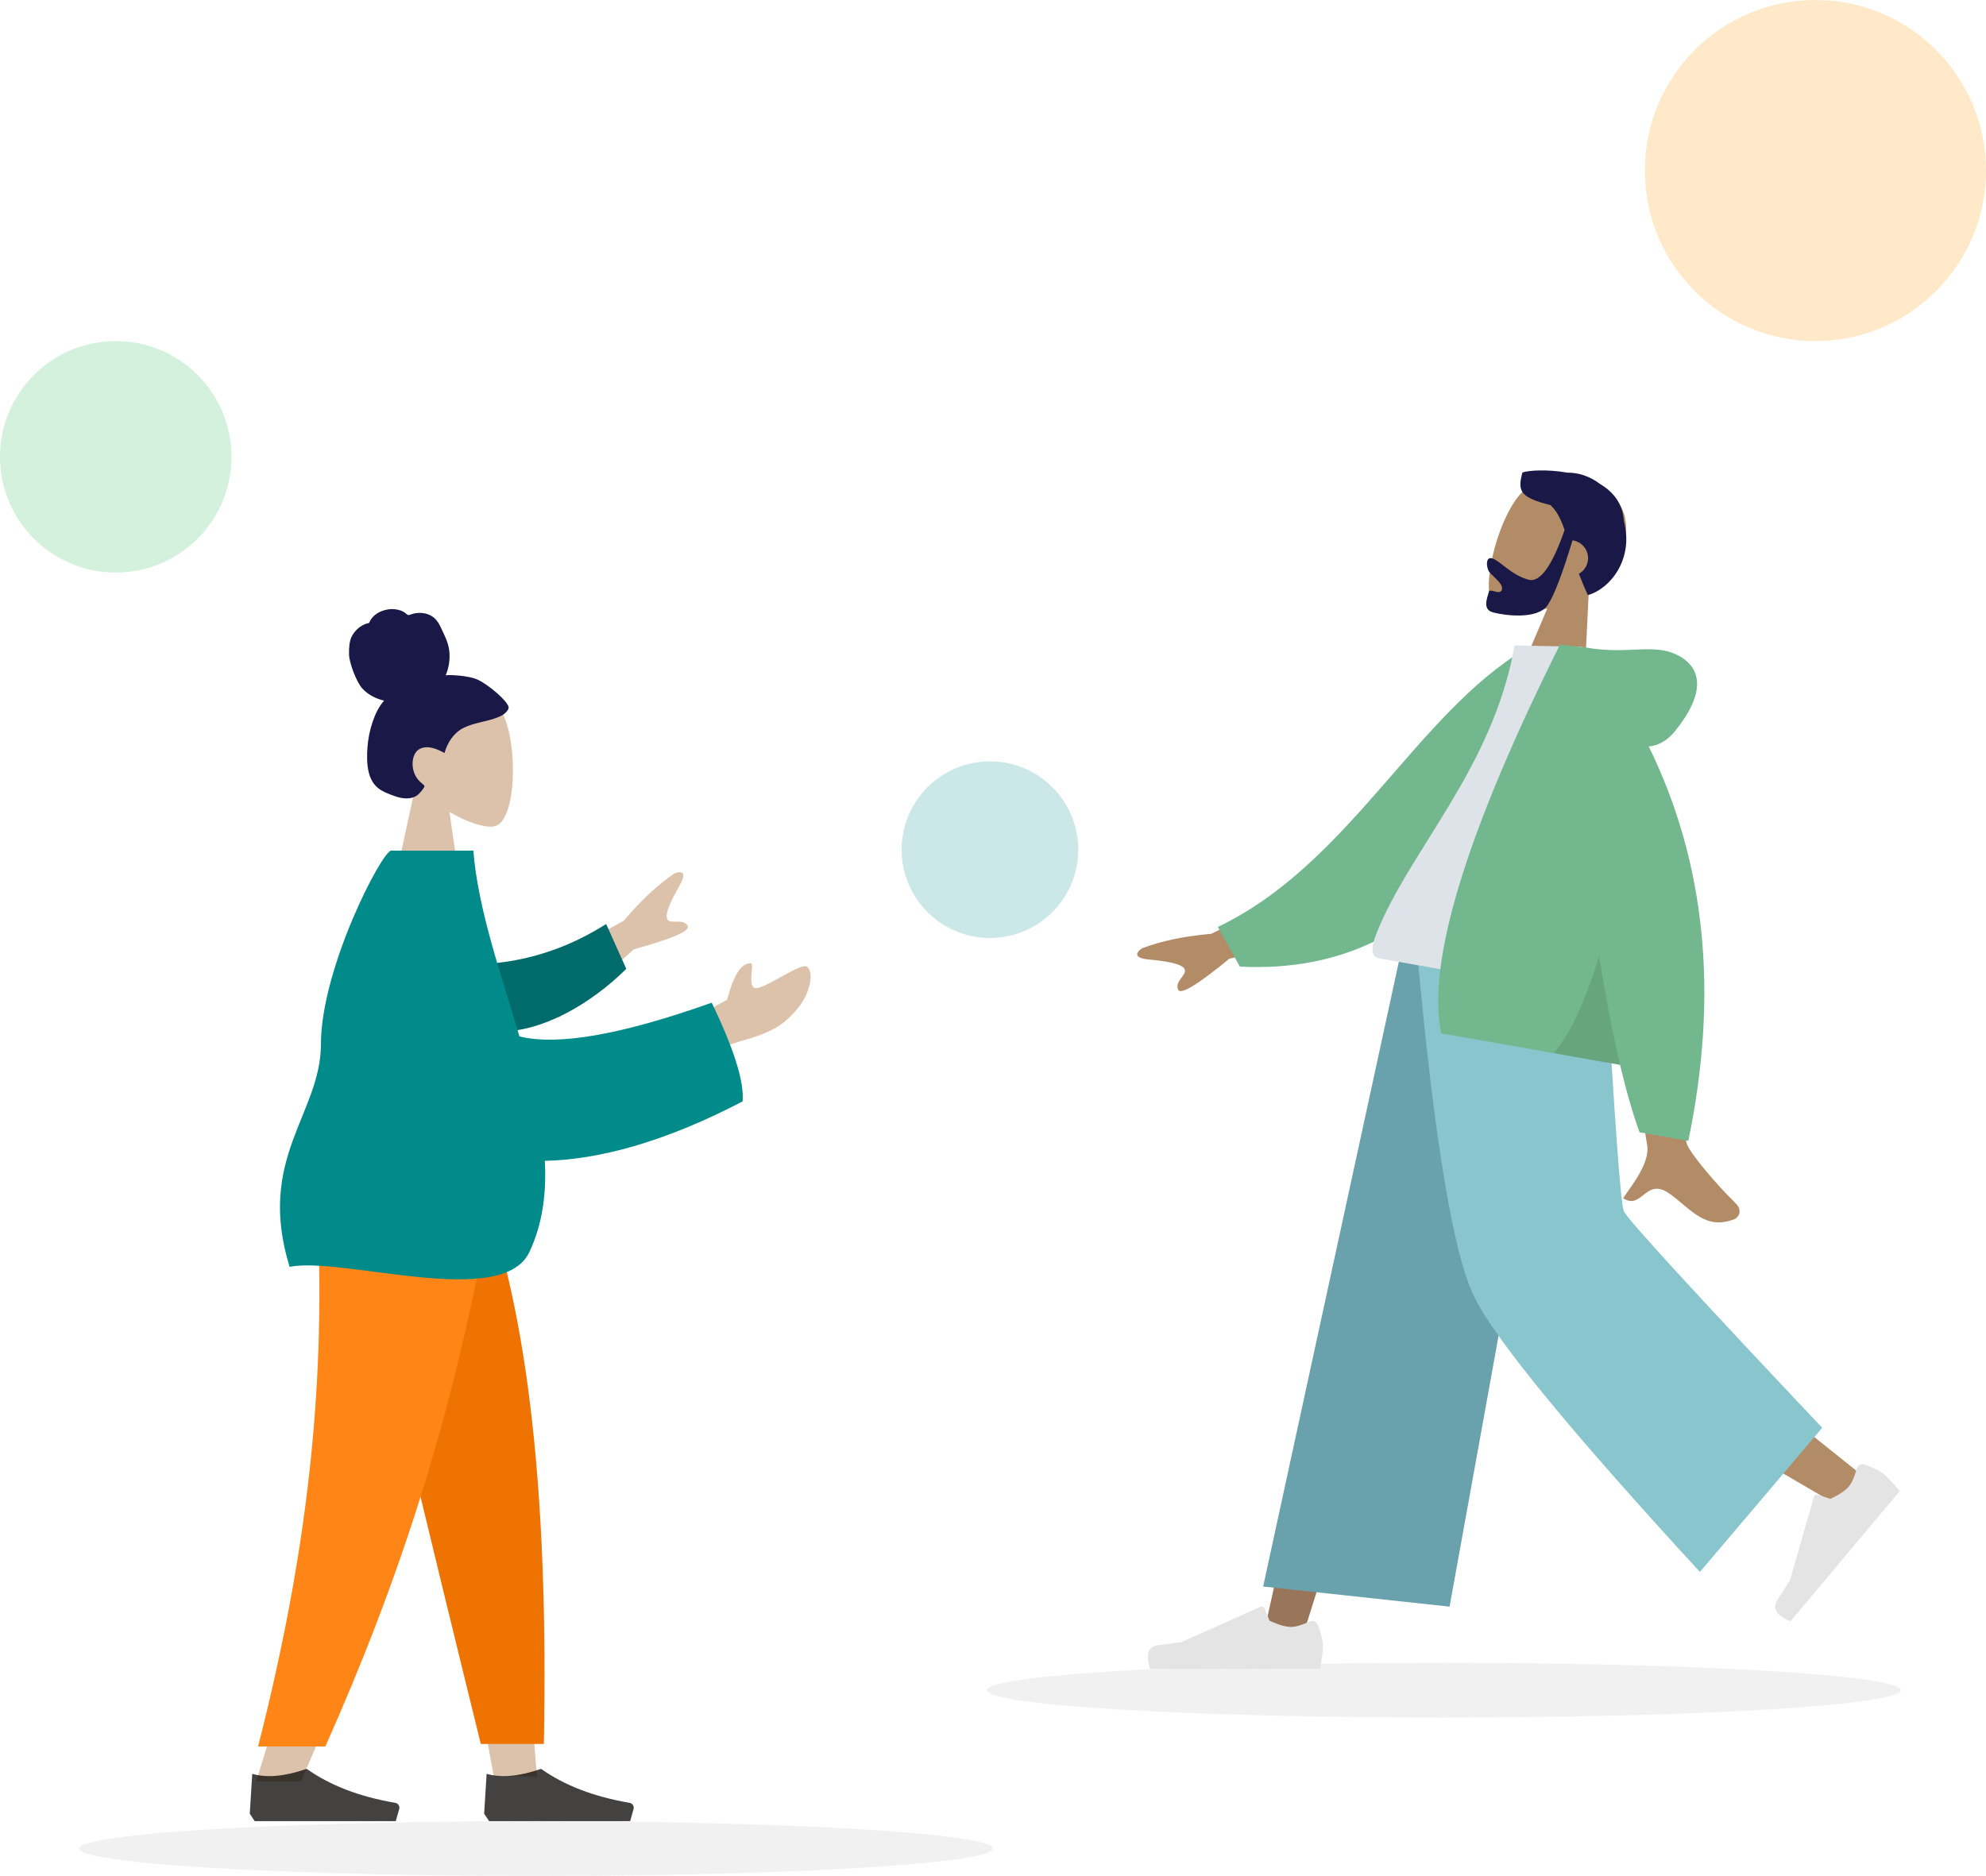 <svg width="326" height="308" viewBox="0 0 326 308" fill="none" xmlns="http://www.w3.org/2000/svg">
<path fill-rule="evenodd" clip-rule="evenodd" d="M260.813 96.769C263.704 94.796 266.037 92.053 266.731 88.466C268.731 78.13 253.886 76.544 249.743 80.921C245.6 85.298 242.45 98.373 245.786 100.248C247.117 100.996 250.399 100.917 253.992 99.897L248.396 113.006L259.873 116.082L260.813 96.769Z" fill="#B28B67"/>
<path fill-rule="evenodd" clip-rule="evenodd" d="M256.829 87.013C254.764 92.962 252.789 95.683 250.904 95.178C248.076 94.42 246.154 91.998 244.913 91.666C244.009 91.424 243.91 92.6 244.287 93.592C244.598 94.411 246.829 95.718 246.544 96.781C246.259 97.845 244.576 96.512 244.407 97.143C244.128 98.187 243.267 100.06 245.095 100.549C246.945 101.045 252.427 101.798 254.065 99.32C255.122 97.722 256.476 94.185 258.127 88.709C258.243 88.726 258.359 88.75 258.475 88.781C260.06 89.206 261.003 90.823 260.582 92.394C260.369 93.191 259.844 93.823 259.173 94.197C259.588 95.304 260.072 96.473 260.656 97.703C264.37 96.656 268.241 91.717 266.544 85.522C266.382 82.665 264.798 80.739 262.658 79.468C260.991 78.188 259.069 77.579 257.301 77.605C254.007 77.016 250.871 77.219 249.901 77.578C249.091 80.6 249.442 81.655 254.509 82.928C255.575 83.909 256.229 85.282 256.829 87.013Z" fill="#191847"/>
<path fill-rule="evenodd" clip-rule="evenodd" d="M254.285 156.049L229.984 217.318L213.685 269.115H207.249L232.166 156.049L254.285 156.049Z" fill="#997659"/>
<path fill-rule="evenodd" clip-rule="evenodd" d="M259.178 156.049C259.437 177.579 263.211 206.566 263.814 207.908C264.216 208.803 278.092 220.181 305.442 242.042L301.009 246.767C268.739 228.024 251.857 217.403 250.363 214.903C248.123 211.153 240.831 176.647 234.976 156.049H259.178Z" fill="#B28B67"/>
<path fill-rule="evenodd" clip-rule="evenodd" d="M306.064 240.455C307.553 240.981 308.578 241.48 309.141 241.952C309.825 242.526 310.727 243.477 311.848 244.806C311.182 245.6 305.199 252.73 293.898 266.198C291.594 265.212 290.871 264.059 291.729 262.738C292.588 261.417 293.29 260.311 293.837 259.42L297.747 245.758C297.823 245.495 298.097 245.343 298.36 245.418C298.364 245.42 298.369 245.421 298.373 245.422L300.46 246.084C301.907 245.409 302.922 244.726 303.504 244.032C303.976 243.469 304.401 242.5 304.779 241.126L304.779 241.126C304.924 240.599 305.469 240.289 305.997 240.434C306.019 240.44 306.042 240.447 306.064 240.455Z" fill="#E4E4E4"/>
<path fill-rule="evenodd" clip-rule="evenodd" d="M216.321 266.772C216.874 268.251 217.151 269.357 217.151 270.091C217.151 270.984 217.003 272.287 216.705 274C215.669 274 206.361 274 188.78 274C188.054 271.601 188.473 270.306 190.037 270.115C191.6 269.923 192.899 269.751 193.933 269.596L206.912 263.81C207.162 263.699 207.455 263.811 207.566 264.061C207.568 264.065 207.57 264.069 207.572 264.074L208.406 266.097C209.853 266.773 211.03 267.11 211.935 267.11C212.67 267.11 213.685 266.813 214.981 266.22L214.981 266.22C215.478 265.992 216.065 266.21 216.293 266.707C216.303 266.729 216.312 266.75 216.321 266.772Z" fill="#E4E4E4"/>
<path fill-rule="evenodd" clip-rule="evenodd" d="M237.946 263.78L207.346 260.472L230.024 156.049H257.432L237.946 263.78Z" fill="#69A1AC"/>
<path fill-rule="evenodd" clip-rule="evenodd" d="M299.112 234.419L279.04 258.085C257.899 235.084 245.574 220.076 242.064 213.061C238.555 206.046 235.4 187.042 232.6 156.049H263.455C264.985 183.315 266.016 197.582 266.549 198.851C267.081 200.12 277.936 211.976 299.112 234.419Z" fill="#89C5CC"/>
<path fill-rule="evenodd" clip-rule="evenodd" d="M216.384 144.689L198.827 153.311C194.409 153.7 190.636 154.488 187.509 155.674C186.733 156.163 185.709 157.248 188.519 157.524C191.329 157.801 194.272 158.218 194.489 159.227C194.706 160.235 192.829 161.065 193.379 162.471C193.745 163.408 196.555 161.715 201.809 157.392L218.331 153.752L216.384 144.689ZM276.032 155.61L265.835 153.854C268.563 175.173 270.069 186.495 270.352 187.82C270.99 190.801 267.855 194.618 266.433 196.715C269.497 198.782 270.109 193.236 273.962 195.917C277.478 198.365 279.825 202.09 284.727 200.154C285.33 199.916 286.148 198.764 284.881 197.528C281.725 194.447 277.31 189.251 276.861 187.718C276.247 185.627 275.971 174.925 276.032 155.61Z" fill="#B28B67"/>
<path fill-rule="evenodd" clip-rule="evenodd" d="M254.577 107.96L250.488 106.497C232.473 117.185 221.492 141.886 199.904 152.19L203.516 158.697C237.504 160.464 251.305 130.407 254.577 107.96Z" fill="#72B78D"/>
<path fill-rule="evenodd" clip-rule="evenodd" d="M263.66 163.925C246.754 160.944 234.319 158.751 226.354 157.347C224.649 157.046 225.402 154.653 225.866 153.461C231.226 139.698 245.039 126.279 248.619 105.973L259.676 106.191C266.065 122.005 266.051 140.086 263.66 163.925Z" fill="#DDE3E9"/>
<path fill-rule="evenodd" clip-rule="evenodd" d="M270.644 122.562C272.286 122.391 273.707 121.566 274.908 120.089C280.087 113.72 279.352 109.582 275.374 107.563C271.396 105.543 267.183 107.515 260.487 106.334C260.122 106.27 259.785 106.234 259.474 106.226L256.071 105.823C240.659 136.714 234.159 157.991 236.571 169.654L265.934 174.831C266.962 179.175 268.027 182.865 269.131 185.901L277.132 187.312C282.157 163.218 279.994 141.634 270.644 122.562Z" fill="#72B78D"/>
<path fill-rule="evenodd" clip-rule="evenodd" d="M262.492 156.964C260.213 164.49 257.728 169.805 255.037 172.91L265.934 174.831C264.735 169.765 263.588 163.809 262.492 156.964Z" fill="black" fill-opacity="0.1"/>
<g clip-path="url(#clip0)">
<path fill-rule="evenodd" clip-rule="evenodd" d="M68.271 128.741C66.095 126.213 64.623 123.114 64.869 119.643C65.578 109.64 79.643 111.841 82.379 116.889C85.114 121.938 84.789 134.743 81.253 135.646C79.843 136.006 76.839 135.124 73.782 133.3L75.701 146.74H64.37L68.271 128.741Z" fill="#DDC2AB"/>
<path fill-rule="evenodd" clip-rule="evenodd" d="M77.902 111.391C76.354 110.923 74.106 110.765 73.16 110.872C73.698 109.596 73.912 108.175 73.738 106.791C73.569 105.446 72.962 104.301 72.4 103.101C72.142 102.548 71.849 101.998 71.411 101.575C70.966 101.144 70.402 100.86 69.811 100.724C69.206 100.585 68.573 100.597 67.968 100.723C67.7 100.779 67.459 100.9 67.196 100.967C66.927 101.037 66.796 100.87 66.601 100.702C66.13 100.298 65.44 100.099 64.844 100.027C64.176 99.947 63.482 100.047 62.845 100.265C62.224 100.476 61.628 100.82 61.18 101.321C60.98 101.544 60.799 101.798 60.681 102.078C60.633 102.193 60.625 102.261 60.509 102.303C60.402 102.342 60.276 102.344 60.166 102.381C59.096 102.739 58.181 103.558 57.683 104.608C57.393 105.221 57.255 106.3 57.293 107.51C57.33 108.72 58.434 111.876 59.465 113.027C60.386 114.055 61.74 114.733 63.047 115.029C62.18 116.011 61.602 117.237 61.175 118.484C60.712 119.839 60.425 121.247 60.319 122.681C60.218 124.043 60.209 125.484 60.532 126.818C60.833 128.065 61.479 129.088 62.557 129.737C63.05 130.035 63.581 130.258 64.116 130.462C64.642 130.663 65.17 130.859 65.722 130.972C66.765 131.185 67.968 131.149 68.772 130.326C69.061 130.03 69.38 129.657 69.592 129.295C69.668 129.165 69.713 129.079 69.621 128.952C69.51 128.8 69.332 128.683 69.189 128.563C68.379 127.883 67.877 126.975 67.751 125.896C67.623 124.802 67.92 123.388 68.995 122.911C70.322 122.321 71.784 122.998 72.963 123.629C73.465 121.877 74.494 120.3 76.108 119.496C77.893 118.608 79.942 118.503 81.777 117.741C82.255 117.542 82.742 117.316 83.094 116.911C83.241 116.742 83.414 116.523 83.472 116.299C83.55 116.005 83.358 115.758 83.21 115.529C82.426 114.314 79.45 111.858 77.902 111.391Z" fill="#191847"/>
</g>
<g clip-path="url(#clip1)">
<path fill-rule="evenodd" clip-rule="evenodd" d="M59.008 201.271L74 252.886L81.052 291.64H88.13L81.065 201.271H59.008Z" fill="#DDC2AB"/>
<path fill-rule="evenodd" clip-rule="evenodd" d="M52.271 201.271C53.317 228.084 52.904 242.71 52.67 245.146C52.436 247.582 51.107 263.898 42.049 292.457H49.411C61.406 265.059 65.593 248.743 66.969 245.146C68.344 241.548 72.408 226.923 78.34 201.271H52.271Z" fill="#DDC2AB"/>
<path fill-rule="evenodd" clip-rule="evenodd" d="M58.687 201.271C62.586 219.032 69.331 247.383 78.921 286.324H89.273C90.037 246.354 86.785 220.048 81.152 201.271H58.687Z" fill="#EF7300"/>
<path fill-rule="evenodd" clip-rule="evenodd" d="M52.218 201.271C53.243 228.084 50.588 254.501 42.363 286.741H53.408C65.425 259.752 74.038 233.465 79.925 201.271H52.218Z" fill="#FF8616"/>
<path fill-rule="evenodd" clip-rule="evenodd" d="M41 297.773L41.406 291.231C43.784 291.926 46.763 291.653 50.342 290.413C54.19 293.136 59.035 294.996 64.876 295.992L64.876 295.992C65.322 296.068 65.621 296.491 65.545 296.936C65.54 296.965 65.534 296.993 65.526 297.021L64.964 299H50.342H41.812L41 297.773Z" fill="#040302" fill-opacity="0.75"/>
<path fill-rule="evenodd" clip-rule="evenodd" d="M79.472 297.773L79.878 291.231C82.256 291.926 85.235 291.653 88.814 290.413C92.662 293.136 97.507 294.996 103.348 295.992L103.348 295.992C103.793 296.068 104.093 296.491 104.017 296.936C104.012 296.965 104.005 296.993 103.998 297.021L103.436 299H88.814H80.284L79.472 297.773Z" fill="#040302" fill-opacity="0.75"/>
</g>
<path fill-rule="evenodd" clip-rule="evenodd" d="M85.523 160.41L102.392 151.171C105.197 147.84 107.961 145.253 110.683 143.41C111.515 143.063 112.97 142.853 111.609 145.267C110.249 147.682 108.926 150.283 109.62 151.027C110.313 151.771 112.041 150.732 112.868 151.968C113.419 152.792 110.466 154.094 104.01 155.873L91.753 167.096L85.523 160.41ZM111.942 168.205L119.352 164.135C120.392 160.179 121.634 158.188 123.08 158.163C124.191 157.647 122.257 162.645 124.362 162.212C126.468 161.778 131.607 157.956 132.493 158.732C133.803 159.88 132.635 163.406 131.258 165.16C128.686 168.437 126.556 169.558 121.292 171.026C118.539 171.793 115.564 173.332 112.364 175.641L111.942 168.205Z" fill="#DDC2AB"/>
<path fill-rule="evenodd" clip-rule="evenodd" d="M77.308 158.352C83.217 158.289 91.096 157.042 99.502 151.705L102.804 159.068C97.005 164.823 88.851 169.551 81.722 169.351C76.104 169.193 73.232 162.397 77.308 158.352Z" fill="#016B6B"/>
<path fill-rule="evenodd" clip-rule="evenodd" d="M85.264 170.159C91.536 171.724 102.055 169.879 116.82 164.625C120.482 172.202 122.175 177.603 121.898 180.829C109.233 187.446 98.377 190.395 89.433 190.59C89.717 195.897 89.071 200.947 86.901 205.561C82.441 215.046 56.319 206.261 47.536 207.99C42.036 190.128 52.671 182.869 52.679 171.44C52.689 158.924 62.739 139.658 64.217 139.658L77.702 139.658C78.446 149.217 82.191 159.752 85.264 170.159Z" fill="#008B8B"/>
<ellipse cx="88" cy="303.5" rx="75" ry="4.5" fill="#E4E4E4" fill-opacity="0.5"/>
<ellipse cx="237" cy="277.5" rx="75" ry="4.5" fill="#E4E4E4" fill-opacity="0.5"/>
<circle cx="298" cy="28" r="28" fill="#FFC978" fill-opacity="0.4"/>
<circle cx="19" cy="75" r="19" fill="#A9E5BB" fill-opacity="0.5"/>
<circle cx="162.5" cy="139.5" r="14.5" fill="#008B8B" fill-opacity="0.2"/>
<defs>
<clipPath id="clip0">
<rect width="26.911" height="46.74" fill="white" transform="translate(57.288 100)"/>
</clipPath>
<clipPath id="clip1">
<rect width="63.029" height="97.73" fill="white" transform="translate(41 201.271)"/>
</clipPath>
</defs>
</svg>
